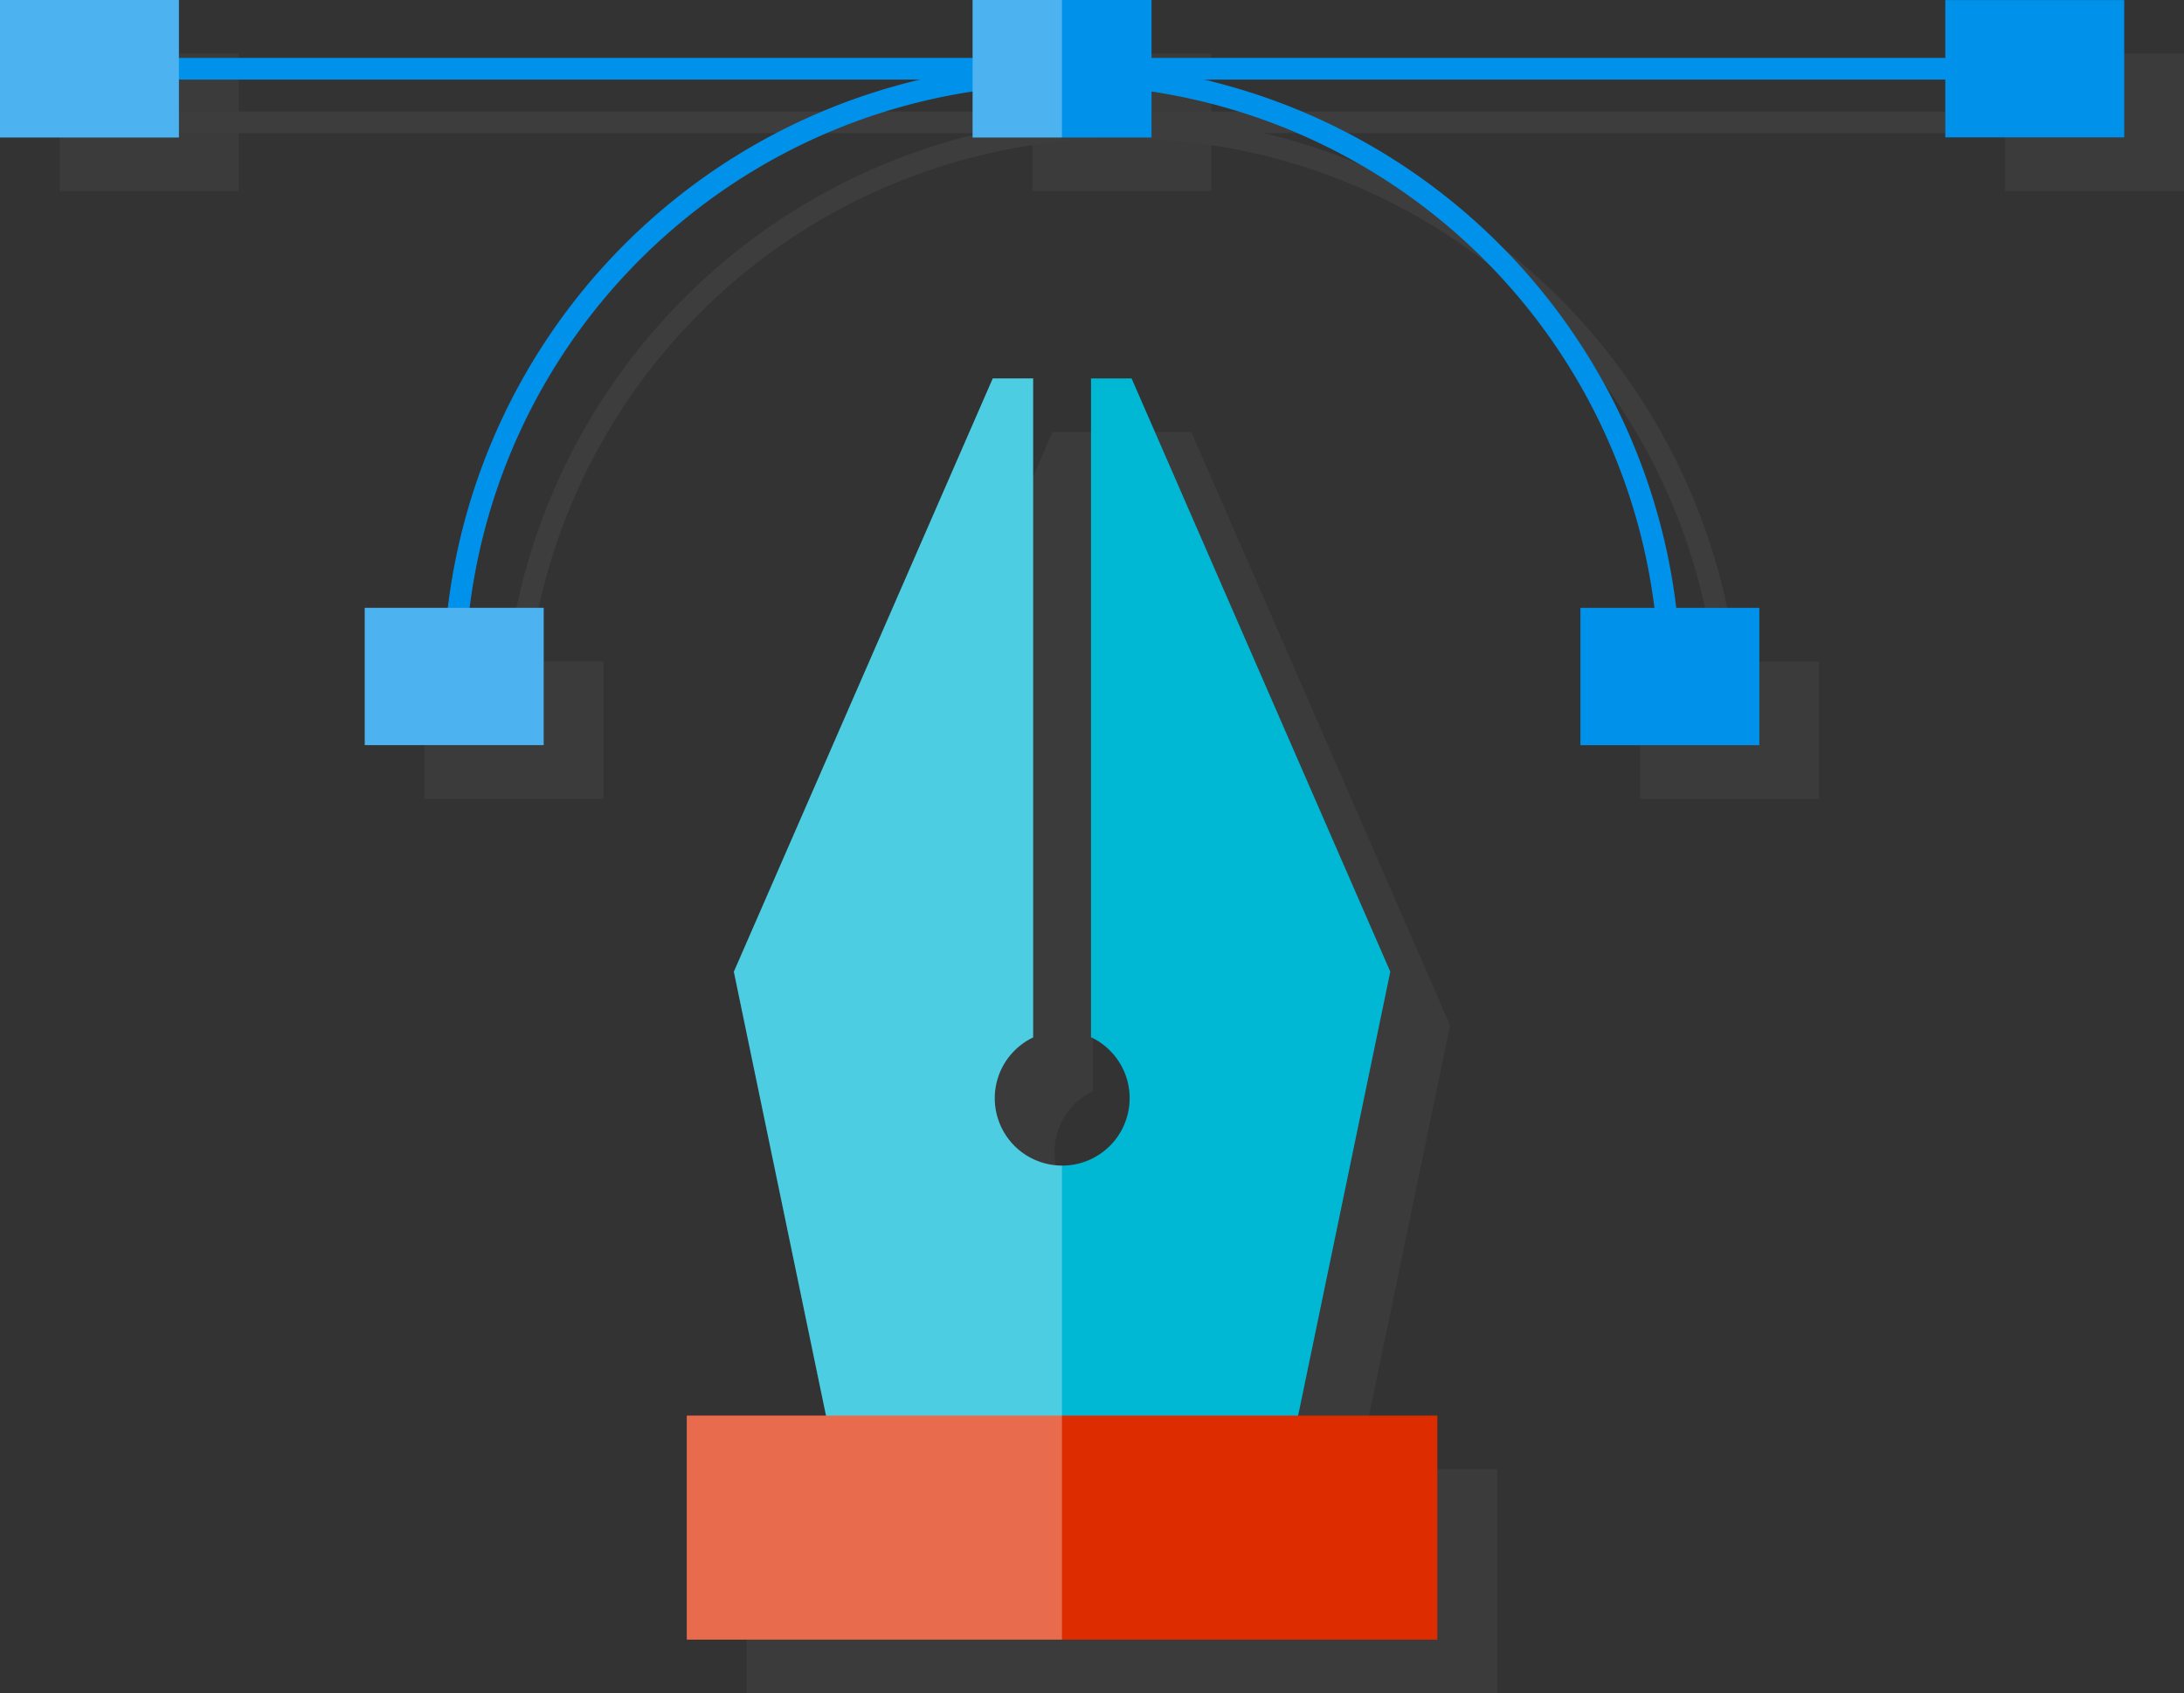 <svg xmlns="http://www.w3.org/2000/svg" xmlns:xlink="http://www.w3.org/1999/xlink" width="100.71" height="78.082" viewBox="0 0 100.71 78.082">
  <rect x="0" y="0" width="100.71" height="78.082" fill="#333333" stroke="none"/>
  <defs>
    <clipPath id="clip-path">
      <rect id="Rectángulo_402026" data-name="Rectángulo 402026" width="97.953" height="75.61" fill="#636363"/>
    </clipPath>
    <clipPath id="clip-path-2">
      <rect id="Rectángulo_402025" data-name="Rectángulo 402025" width="97.953" height="75.61" fill="none" stroke="#6e6e6e" stroke-width="1"/>
    </clipPath>
    <clipPath id="clip-path-3">
      <rect id="Rectángulo_402019" data-name="Rectángulo 402019" width="4.12" height="6.34" transform="translate(44.85)" fill="#636363"/>
    </clipPath>
    <clipPath id="clip-path-4">
      <rect id="Rectángulo_402020" data-name="Rectángulo 402020" width="17.3" height="58.16" transform="translate(31.67 17.45)" fill="#636363"/>
    </clipPath>
    <clipPath id="clip-path-5">
      <rect id="Rectángulo_402022" data-name="Rectángulo 402022" width="8.25" height="6.33" transform="translate(16.82 28.03)" fill="#636363"/>
    </clipPath>
    <clipPath id="clip-path-6">
      <rect id="Rectángulo_402024" data-name="Rectángulo 402024" width="8.25" height="6.34" fill="#636363"/>
    </clipPath>
    <clipPath id="clip-path-7">
      <rect id="Rectángulo_402026-2" data-name="Rectángulo 402026" width="97.953" height="75.61" fill="none"/>
    </clipPath>
    <clipPath id="clip-path-9">
      <rect id="Rectángulo_402019-2" data-name="Rectángulo 402019" width="4.12" height="6.34" transform="translate(44.85)" fill="none"/>
    </clipPath>
    <clipPath id="clip-path-10">
      <rect id="Rectángulo_402020-2" data-name="Rectángulo 402020" width="17.3" height="58.16" transform="translate(31.67 17.45)" fill="none"/>
    </clipPath>
    <clipPath id="clip-path-11">
      <rect id="Rectángulo_402022-2" data-name="Rectángulo 402022" width="8.25" height="6.33" transform="translate(16.82 28.03)" fill="none"/>
    </clipPath>
    <clipPath id="clip-path-12">
      <rect id="Rectángulo_402024-2" data-name="Rectángulo 402024" width="8.25" height="6.34" fill="none"/>
    </clipPath>
  </defs>
  <g id="Grupo_1100940" data-name="Grupo 1100940" transform="translate(11660.364 11883.37)">
    <g id="Grupo_1100911" data-name="Grupo 1100911">
      <g id="Grupo_1100908" data-name="Grupo 1100908" transform="translate(-11657.607 -11880.898)" opacity="0.167">
        <g id="Grupo_1100818" data-name="Grupo 1100818" clip-path="url(#clip-path)">
          <g id="Grupo_1100817" data-name="Grupo 1100817">
            <g id="Grupo_1100816" data-name="Grupo 1100816" clip-path="url(#clip-path-2)">
              <path id="Trazado_874479" data-name="Trazado 874479" d="M33.84,44.81,45.78,17.45h1.86V47.84a3.106,3.106,0,0,0,1.33,5.91h.01a3.109,3.109,0,0,0,1.33-5.92V17.45h1.87L64.11,44.81,59.86,65.28l-1.53,7.4H39.62l-1.53-7.4Z" fill="#636363"/>
              <rect id="Rectángulo_402012" data-name="Rectángulo 402012" width="34.61" height="10.33" transform="translate(31.67 65.28)" fill="#636363"/>
              <rect id="Rectángulo_402013" data-name="Rectángulo 402013" width="8.25" height="6.34" transform="translate(44.85)" fill="#636363"/>
              <rect id="Rectángulo_402014" data-name="Rectángulo 402014" width="8.25" height="6.33" transform="translate(16.82 28.03)" fill="#636363"/>
              <rect id="Rectángulo_402015" data-name="Rectángulo 402015" width="8.25" height="6.333" transform="translate(72.877 28.031)" fill="#636363"/>
              <rect id="Rectángulo_402016" data-name="Rectángulo 402016" width="8.25" height="6.333" transform="translate(89.703 0.003)" fill="#636363"/>
              <rect id="Rectángulo_402017" data-name="Rectángulo 402017" width="8.25" height="6.34" fill="#636363"/>
              <line id="Línea_1619" data-name="Línea 1619" x1="88.5" transform="translate(4.12 3.17)" fill="none" stroke="#6e6e6e" stroke-miterlimit="10" stroke-width="1"/>
              <path id="Trazado_874480" data-name="Trazado 874480" d="M20.946,31.2A28.028,28.028,0,0,1,77,31.2" fill="none" stroke="#6e6e6e" stroke-miterlimit="10" stroke-width="1"/>
              <g id="Grupo_1100806" data-name="Grupo 1100806" opacity="0.3" style="mix-blend-mode: overlay;isolation: isolate">
                <g id="Grupo_1100805" data-name="Grupo 1100805">
                  <g id="Grupo_1100804" data-name="Grupo 1100804" clip-path="url(#clip-path-3)">
                    <rect id="Rectángulo_402018" data-name="Rectángulo 402018" width="4.12" height="6.34" transform="translate(44.85)" fill="#636363"/>
                  </g>
                </g>
              </g>
              <g id="Grupo_1100809" data-name="Grupo 1100809" opacity="0.3" style="mix-blend-mode: overlay;isolation: isolate">
                <g id="Grupo_1100808" data-name="Grupo 1100808">
                  <g id="Grupo_1100807" data-name="Grupo 1100807" clip-path="url(#clip-path-4)">
                    <path id="Trazado_874481" data-name="Trazado 874481" d="M48.97,75.61H31.67V65.28h6.42L33.84,44.81,45.78,17.45h1.86V47.84a3.106,3.106,0,0,0,1.33,5.91Z" fill="#636363"/>
                  </g>
                </g>
              </g>
              <g id="Grupo_1100812" data-name="Grupo 1100812" opacity="0.3" style="mix-blend-mode: overlay;isolation: isolate">
                <g id="Grupo_1100811" data-name="Grupo 1100811">
                  <g id="Grupo_1100810" data-name="Grupo 1100810" clip-path="url(#clip-path-5)">
                    <rect id="Rectángulo_402021" data-name="Rectángulo 402021" width="8.25" height="6.33" transform="translate(16.82 28.03)" fill="#636363"/>
                  </g>
                </g>
              </g>
              <g id="Grupo_1100815" data-name="Grupo 1100815" opacity="0.3" style="mix-blend-mode: overlay;isolation: isolate">
                <g id="Grupo_1100814" data-name="Grupo 1100814">
                  <g id="Grupo_1100813" data-name="Grupo 1100813" clip-path="url(#clip-path-6)">
                    <rect id="Rectángulo_402023" data-name="Rectángulo 402023" width="8.25" height="6.34" fill="#636363"/>
                  </g>
                </g>
              </g>
            </g>
          </g>
        </g>
      </g>
      <g id="Grupo_1100821" data-name="Grupo 1100821" transform="translate(-11660.364 -11883.37)">
        <g id="Grupo_1100818-2" data-name="Grupo 1100818" clip-path="url(#clip-path-7)">
          <g id="Grupo_1100817-2" data-name="Grupo 1100817">
            <g id="Grupo_1100816-2" data-name="Grupo 1100816" clip-path="url(#clip-path-7)">
              <path id="Trazado_874479-2" data-name="Trazado 874479" d="M33.84,44.81,45.78,17.45h1.86V47.84a3.106,3.106,0,0,0,1.33,5.91h.01a3.109,3.109,0,0,0,1.33-5.92V17.45h1.87L64.11,44.81,59.86,65.28l-1.53,7.4H39.62l-1.53-7.4Z" fill="#00b8d4"/>
              <rect id="Rectángulo_402012-2" data-name="Rectángulo 402012" width="34.61" height="10.33" transform="translate(31.67 65.28)" fill="#dd2c00"/>
              <rect id="Rectángulo_402013-2" data-name="Rectángulo 402013" width="8.25" height="6.34" transform="translate(44.85)" fill="#0091ea"/>
              <rect id="Rectángulo_402014-2" data-name="Rectángulo 402014" width="8.25" height="6.33" transform="translate(16.82 28.03)" fill="#0091ea"/>
              <rect id="Rectángulo_402015-2" data-name="Rectángulo 402015" width="8.25" height="6.333" transform="translate(72.877 28.031)" fill="#0091ea"/>
              <rect id="Rectángulo_402016-2" data-name="Rectángulo 402016" width="8.25" height="6.333" transform="translate(89.703 0.003)" fill="#0091ea"/>
              <rect id="Rectángulo_402017-2" data-name="Rectángulo 402017" width="8.25" height="6.34" fill="#0091ea"/>
              <line id="Línea_1619-2" data-name="Línea 1619" x1="88.5" transform="translate(4.12 3.17)" fill="none" stroke="#0091ea" stroke-miterlimit="10" stroke-width="1"/>
              <path id="Trazado_874480-2" data-name="Trazado 874480" d="M20.946,31.2A28.028,28.028,0,0,1,77,31.2" fill="none" stroke="#0091ea" stroke-miterlimit="10" stroke-width="1"/>
              <g id="Grupo_1100806-2" data-name="Grupo 1100806" opacity="0.3" style="mix-blend-mode: overlay;isolation: isolate">
                <g id="Grupo_1100805-2" data-name="Grupo 1100805">
                  <g id="Grupo_1100804-2" data-name="Grupo 1100804" clip-path="url(#clip-path-9)">
                    <rect id="Rectángulo_402018-2" data-name="Rectángulo 402018" width="4.12" height="6.34" transform="translate(44.85)" fill="#fff"/>
                  </g>
                </g>
              </g>
              <g id="Grupo_1100809-2" data-name="Grupo 1100809" opacity="0.3" style="mix-blend-mode: overlay;isolation: isolate">
                <g id="Grupo_1100808-2" data-name="Grupo 1100808">
                  <g id="Grupo_1100807-2" data-name="Grupo 1100807" clip-path="url(#clip-path-10)">
                    <path id="Trazado_874481-2" data-name="Trazado 874481" d="M48.97,75.61H31.67V65.28h6.42L33.84,44.81,45.78,17.45h1.86V47.84a3.106,3.106,0,0,0,1.33,5.91Z" fill="#fff"/>
                  </g>
                </g>
              </g>
              <g id="Grupo_1100812-2" data-name="Grupo 1100812" opacity="0.3" style="mix-blend-mode: overlay;isolation: isolate">
                <g id="Grupo_1100811-2" data-name="Grupo 1100811">
                  <g id="Grupo_1100810-2" data-name="Grupo 1100810" clip-path="url(#clip-path-11)">
                    <rect id="Rectángulo_402021-2" data-name="Rectángulo 402021" width="8.25" height="6.33" transform="translate(16.82 28.03)" fill="#fff"/>
                  </g>
                </g>
              </g>
              <g id="Grupo_1100815-2" data-name="Grupo 1100815" opacity="0.3" style="mix-blend-mode: overlay;isolation: isolate">
                <g id="Grupo_1100814-2" data-name="Grupo 1100814">
                  <g id="Grupo_1100813-2" data-name="Grupo 1100813" clip-path="url(#clip-path-12)">
                    <rect id="Rectángulo_402023-2" data-name="Rectángulo 402023" width="8.25" height="6.34" fill="#fff"/>
                  </g>
                </g>
              </g>
            </g>
          </g>
        </g>
      </g>
    </g>
  </g>
</svg>
